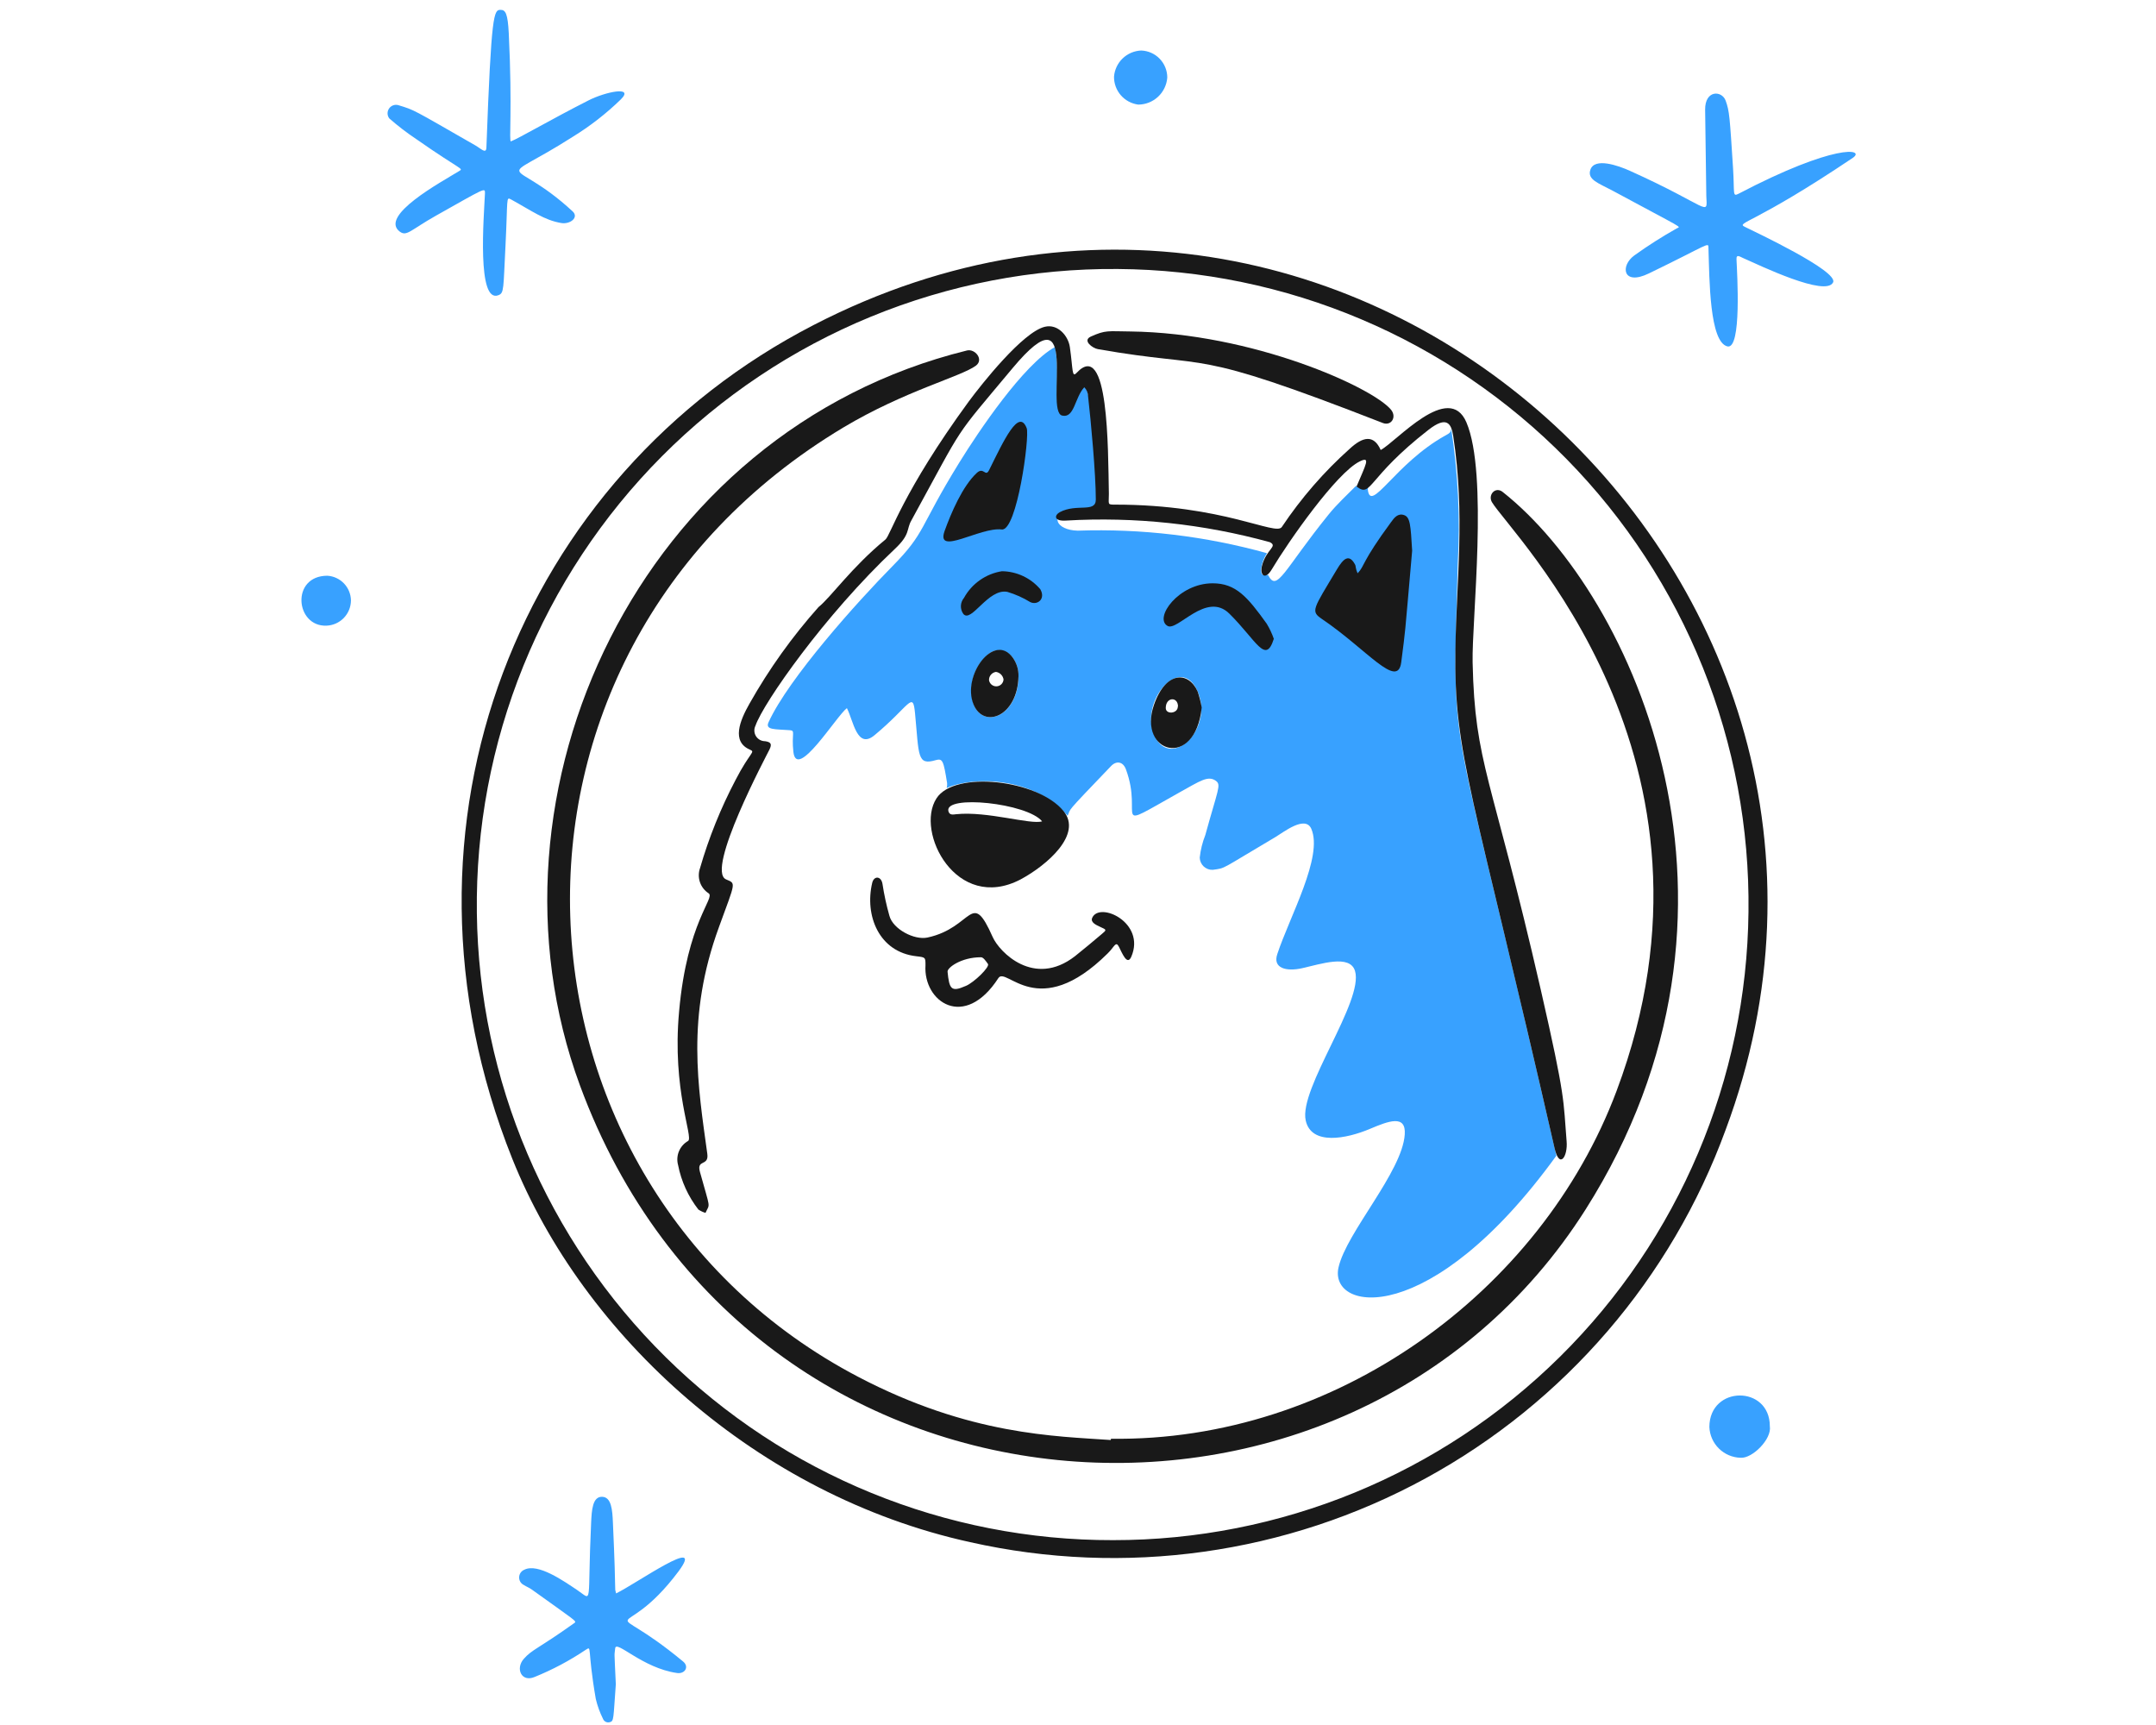 <svg width="100" height="80" viewBox="0 0 133 147" fill="none" xmlns="http://www.w3.org/2000/svg">
<path d="M121.7 96.268C117.067 108.951 107.975 119.513 96.123 125.981C84.27 132.449 70.469 134.381 57.296 131.416C39.192 127.437 24.337 113.857 18.285 98.742C6.856 70.168 19.053 40.536 43.962 27.701C89.602 4.12 139.098 49.63 121.7 96.268ZM123.644 77.704C123.731 70.571 122.408 63.491 119.749 56.871C117.091 50.252 113.15 44.223 108.153 39.132C103.156 34.041 97.202 29.988 90.633 27.206C84.065 24.425 77.011 22.969 69.877 22.923C62.668 22.866 55.519 24.247 48.85 26.988C42.181 29.728 36.126 33.772 31.04 38.882C25.954 43.993 21.939 50.067 19.23 56.749C16.522 63.431 15.174 70.586 15.266 77.796C15.437 92.051 21.227 105.662 31.378 115.671C41.53 125.681 55.222 131.278 69.478 131.247C83.741 131.262 97.433 125.646 107.576 115.619C117.72 105.592 123.494 91.966 123.644 77.704Z" fill="#191919"/>
<path d="M107.268 98.488C96.515 113.335 87.851 111.776 88.704 108.005C89.379 105.017 94.141 99.863 94.349 96.668C94.464 94.955 92.966 95.531 91.4 96.192C89.372 97.052 86.384 97.635 85.908 95.485C85.301 92.766 90.885 85.308 90.109 82.742C89.671 81.298 87.183 82.158 85.585 82.512C84.249 82.804 83.073 82.512 83.488 81.298C84.54 78.103 87.413 73.003 86.384 70.629C85.869 69.447 84.003 70.929 83.358 71.313C78.519 74.17 79.133 73.963 77.981 74.124C77.839 74.13 77.698 74.107 77.566 74.057C77.433 74.007 77.312 73.931 77.209 73.834C77.106 73.737 77.024 73.62 76.966 73.49C76.909 73.361 76.878 73.221 76.875 73.08C76.947 72.421 77.107 71.775 77.351 71.159C78.419 67.273 78.718 66.897 78.265 66.551C77.597 66.052 76.913 66.551 75.193 67.503C69.048 70.944 72.12 69.7 70.584 65.56C70.338 64.892 69.762 64.792 69.286 65.314C65.215 69.554 65.96 68.809 65.615 69.516C62.727 66.151 57.458 66.151 55.307 67.158C55.343 67.02 55.356 66.877 55.345 66.735C55.038 64.83 54.969 64.608 54.377 64.777C52.78 65.253 52.956 64.416 52.611 60.782C52.419 58.824 52.188 60.137 49.162 62.649C47.664 63.901 47.357 61.412 46.804 60.345C45.913 61.013 42.518 66.566 42.242 64.07C42.073 62.534 42.434 62.265 41.958 62.227C40.698 62.127 39.807 62.227 40.129 61.543C41.835 57.802 47.741 51.235 50.652 48.286C53.563 45.336 52.895 45.067 56.39 39.407C57.987 36.818 61.866 31.034 64.547 29.567C65.046 32.286 64.201 34.798 65.315 35.328C66.083 35.689 67.143 29.951 67.566 35.182C67.65 36.196 67.934 37.955 68.096 40.021C68.403 43.9 68.395 43.04 65.791 43.523C64.102 43.838 64.57 45.175 66.475 45.221C71.918 45.034 77.358 45.681 82.605 47.141C82.34 47.549 82.169 48.011 82.106 48.493C82.106 48.992 82.167 49.046 82.697 48.992C83.465 50.529 84.026 48.585 87.851 43.854C88.558 42.978 89.387 42.218 90.194 41.404C90.332 41.533 90.511 41.613 90.7 41.629C90.889 41.646 91.079 41.599 91.238 41.496C91.207 41.568 91.194 41.647 91.2 41.726C91.445 43.777 93.504 39.514 97.798 37.118C98.105 36.949 98.335 36.856 98.297 36.472C98.895 40.297 99.086 44.175 98.865 48.04C98.389 65.89 98.051 58.186 107.268 98.488ZM76.698 58.931C75.262 55.559 71.567 59.884 73.088 62.826C74.486 65.537 78.081 62.104 76.698 58.931ZM61.429 57.633C61.429 55.867 60.023 54.884 58.932 55.698C58.301 56.199 57.836 56.88 57.599 57.65C57.362 58.421 57.364 59.245 57.603 60.014C58.464 62.18 61.398 61.021 61.429 57.633Z" fill="#38A1FF"/>
<path d="M69.317 122.606C88.342 122.875 105.947 110.171 112.399 92.973C123.022 64.669 103.466 45.575 101.784 42.802C101.408 42.172 102.076 41.427 102.698 41.926C113.889 50.782 125.979 77.489 109.757 103.074C89.594 134.873 38.501 131.724 24.053 92.497C14.836 67.511 29.153 36.742 57.035 29.867C57.719 29.698 58.494 30.635 57.803 31.157C56.566 32.087 51.72 33.308 46.505 36.427C13.914 55.951 16.595 101.008 47.779 117.337C57.296 122.322 64.631 122.384 69.286 122.714L69.317 122.606Z" fill="#191919"/>
<path d="M107.114 97.836C100.094 67.112 98.542 64.439 98.665 55.353C98.75 49.454 99.51 43.893 98.481 37.164C98.32 36.074 97.92 35.428 96.384 36.619C91.061 40.759 91.553 42.441 90.239 41.465C91.007 39.622 91.491 38.831 90.508 39.323C88.534 40.29 84.456 46.105 83.004 48.54C82.443 49.477 81.975 49.001 82.182 48.209C82.551 46.781 83.557 46.573 82.858 46.205C77.203 44.646 71.332 44.023 65.476 44.361C64.37 44.43 64.516 43.87 64.946 43.647C66.382 42.879 68.018 43.731 68.018 42.572C68.018 40.383 67.596 35.835 67.358 33.769C67.352 33.481 67.237 33.207 67.035 33.001C66.213 33.892 66.198 35.666 65.146 35.413C63.61 35.052 66.836 24.299 60.944 31.35C55.698 37.633 57.004 35.759 52.296 44.354C51.858 45.122 52.234 45.521 50.882 46.788C44.907 52.411 39.676 59.915 39.015 61.835C38.944 61.975 38.91 62.131 38.917 62.288C38.923 62.445 38.97 62.597 39.053 62.731C39.135 62.864 39.251 62.974 39.388 63.05C39.526 63.126 39.68 63.165 39.837 63.164C40.344 63.241 40.429 63.417 40.198 63.886C39.968 64.355 34.737 74.171 36.504 74.939C37.364 75.315 37.333 75.07 35.897 79.01C33.086 86.691 34.123 92.613 34.906 98.32C35.06 99.418 33.977 98.757 34.276 99.856C35.198 103.182 35.136 102.498 34.752 103.358C34.537 103.294 34.333 103.198 34.146 103.074C33.281 101.965 32.688 100.668 32.417 99.287C32.31 98.898 32.335 98.484 32.49 98.111C32.644 97.738 32.919 97.428 33.27 97.229C33.746 96.906 31.887 92.935 32.502 86.199C33.186 78.518 35.62 76.513 35.014 76.122C34.671 75.899 34.412 75.567 34.28 75.18C34.148 74.793 34.149 74.373 34.284 73.987C35.037 71.387 36.05 68.871 37.31 66.475C38.554 64.063 39.038 64.101 38.547 63.886C36.949 63.21 37.671 61.42 38.508 59.953C40.168 57.012 42.138 54.257 44.384 51.735C45.452 50.882 47.196 48.348 50.091 45.974C50.514 45.629 51.558 41.919 57.188 34.215C58.325 32.679 61.797 28.3 63.671 27.847C64.777 27.578 65.668 28.615 65.806 29.576C66.083 31.534 65.968 32.218 66.39 31.765C69.117 28.861 69.055 38.117 69.132 42.095C69.132 43.002 68.979 43.002 69.662 43.002C78.925 43.002 83.357 45.705 83.872 44.907C85.516 42.446 87.464 40.203 89.671 38.232C90.762 37.226 91.699 36.995 92.298 38.347C93.634 37.64 98.105 32.487 99.602 35.989C101.484 40.383 100.055 52.887 100.132 56.436C100.324 65.184 101.738 65.983 105.939 84.333C108.09 93.734 107.852 93.711 108.143 97.252C108.259 98.542 107.537 99.687 107.114 97.836Z" fill="#191919"/>
<path d="M65.269 69.117C66.897 71.098 63.871 73.725 61.597 74.947C56.144 77.788 52.588 70.891 54.439 68.034C55.96 65.645 63.065 66.421 65.269 69.117ZM55.453 69.117C55.545 69.501 55.875 69.409 56.121 69.385C58.771 69.109 62.473 70.299 63.441 69.992C62.166 68.433 55.107 67.703 55.453 69.124V69.117Z" fill="#191919"/>
<path d="M53.501 82.258C53.501 81.575 53.501 81.582 52.733 81.49C49.53 81.137 48.301 78.011 48.962 75.23C49.115 74.608 49.73 74.647 49.838 75.33C49.978 76.248 50.175 77.157 50.429 78.049C50.736 79.186 52.557 80.138 53.678 79.893C57.58 79.048 57.38 75.691 59.231 79.854C59.8 81.129 62.749 84.186 66.236 81.49C67.004 80.883 67.772 80.231 68.54 79.585C68.955 79.24 68.94 79.232 68.425 79.002C68.064 78.833 67.557 78.618 67.703 78.234C68.302 76.782 72.312 78.61 71.037 81.544C70.691 82.312 70.269 81.237 69.992 80.691C69.716 80.146 69.608 80.691 69.017 81.26C63.072 87.143 60.391 82.312 59.715 83.349C56.819 87.827 53.302 85.369 53.501 82.258ZM56.942 84.017C57.641 83.725 59.009 82.397 58.824 82.143C58.64 81.89 58.425 81.559 58.217 81.575C56.543 81.575 55.345 82.466 55.383 82.811C55.529 84.294 55.698 84.563 56.919 84.025L56.942 84.017Z" fill="#191919"/>
<path d="M70.914 28.246C81.414 28.369 91.653 33.032 93.189 34.929C93.68 35.559 93.189 36.311 92.49 36.05C75.646 29.483 78.219 31.518 68.195 29.752C67.742 29.675 66.851 29.022 67.588 28.684C68.863 28.108 69.055 28.231 70.914 28.246Z" fill="#191919"/>
<path d="M94.979 46.926C94.272 55.014 94.449 53.263 94.049 56.435C93.742 58.794 91.1 55.322 87.29 52.749C86.307 52.08 86.522 51.942 88.565 48.524C89.118 47.595 89.594 47.172 90.101 48.086C90.216 48.294 90.101 48.317 90.332 48.854C90.962 48.194 90.631 47.956 93.189 44.484C93.45 44.123 93.757 43.716 94.287 43.893C94.817 44.069 94.848 44.761 94.979 46.926Z" fill="#191919"/>
<path d="M59.999 45.121C58.164 44.891 54.354 47.425 55.13 45.252C55.683 43.716 56.666 41.411 57.887 40.29C58.479 39.76 58.609 40.705 58.932 40.044C60.191 37.502 61.459 34.752 62.127 36.488C62.396 37.179 61.305 45.282 59.999 45.121Z" fill="#191919"/>
<path d="M83.189 54.439C82.482 56.666 81.721 54.592 79.402 52.296C77.443 50.352 74.97 53.832 74.133 53.34C72.95 52.672 75.062 49.707 77.973 49.707C79.955 49.707 80.946 50.867 82.582 53.148C82.829 53.556 83.032 53.989 83.189 54.439Z" fill="#191919"/>
<path d="M77.043 60.299C76.49 65.622 71.552 64.178 72.972 60.069C73.986 57.142 75.937 57.204 76.698 58.932C76.85 59.377 76.966 59.835 77.043 60.299ZM75.023 60.207C75.023 59.347 73.979 59.385 73.979 60.337C73.979 60.906 75.008 60.829 75.008 60.207H75.023Z" fill="#191919"/>
<path d="M61.428 57.634C61.359 61.044 58.464 62.165 57.588 60.015C56.597 57.541 59.355 53.87 60.937 56.036C61.273 56.499 61.446 57.061 61.428 57.634ZM60.154 57.902C60.129 57.74 60.053 57.59 59.937 57.474C59.821 57.358 59.671 57.282 59.508 57.257C59.341 57.282 59.189 57.366 59.08 57.495C58.971 57.623 58.913 57.788 58.917 57.956C58.939 58.109 59.017 58.247 59.136 58.345C59.255 58.443 59.406 58.494 59.559 58.487C59.713 58.481 59.859 58.417 59.969 58.309C60.079 58.201 60.144 58.056 60.154 57.902Z" fill="#191919"/>
<path d="M60.016 48.678C60.639 48.685 61.254 48.826 61.818 49.091C62.383 49.356 62.884 49.739 63.288 50.214C63.764 51.051 63.034 51.597 62.435 51.312C61.823 50.936 61.165 50.642 60.476 50.437C58.84 50.122 57.404 53.125 56.728 52.319C56.584 52.117 56.511 51.873 56.52 51.626C56.53 51.378 56.622 51.141 56.782 50.951C57.112 50.351 57.575 49.834 58.135 49.44C58.696 49.046 59.339 48.785 60.016 48.678Z" fill="#191919"/>
<path d="M121.7 8.583C122.023 9.474 122.046 9.95 122.33 14.367C122.46 16.479 122.268 16.779 122.783 16.517C131.017 12.208 133.636 12.677 132.545 13.445C124.096 19.129 122.56 18.945 123.328 19.329C124.096 19.713 131.317 23.092 130.856 24.06C130.249 25.335 124.65 22.639 123.175 21.986C122.921 21.879 122.599 21.625 122.622 22.101C122.676 23.338 123.075 29.782 121.854 29.521C120.317 29.16 120.317 23.814 120.233 21.149C120.233 20.581 120.333 20.796 115.156 23.3C112.913 24.39 112.698 22.647 113.919 21.763C115.082 20.929 116.29 20.16 117.537 19.459C117.875 19.275 118.305 19.62 112.061 16.248C110.855 15.603 109.879 15.311 110.171 14.459C110.532 13.407 112.521 14.098 113.543 14.559C120.364 17.631 120.141 18.537 120.049 16.702C120.049 16.625 119.964 10.557 119.949 9.343C119.933 7.654 121.377 7.692 121.7 8.583Z" fill="#38A1FF"/>
<path d="M18.169 12.047C18.868 11.778 21.603 10.165 24.805 8.544C26.211 7.83 28.715 7.3 27.54 8.468C26.292 9.681 24.914 10.753 23.431 11.663C16.656 15.987 18.123 13.107 23.431 18.015C23.984 18.53 23.223 19.129 22.463 19.006C21.019 18.768 19.967 17.977 18.162 16.986C17.747 16.763 17.908 16.917 17.708 20.911C17.516 24.636 17.593 24.959 17.117 25.151C15.251 25.919 15.865 18.484 15.957 16.479C15.957 15.98 16.072 15.964 11.786 18.376C9.62 19.597 9.298 20.166 8.714 19.751C6.871 18.407 12.247 15.503 13.737 14.589C14.168 14.328 14.014 14.589 10.104 11.855C9.298 11.318 8.528 10.727 7.8 10.088C7.71 9.968 7.66 9.822 7.656 9.672C7.653 9.522 7.697 9.374 7.781 9.25C7.866 9.125 7.987 9.031 8.128 8.978C8.269 8.926 8.423 8.92 8.568 8.959C10.012 9.405 9.674 9.259 15.128 12.385C15.627 12.669 16.057 13.153 16.08 12.577C16.503 1.056 16.71 0.818 17.301 0.841C17.716 0.841 17.9 1.186 17.985 2.822C18.308 9.42 17.985 12.047 18.169 12.047Z" fill="#38A1FF"/>
<path d="M71.889 4.305C72.486 4.327 73.05 4.579 73.464 5.009C73.878 5.439 74.109 6.013 74.109 6.609C74.062 7.234 73.781 7.818 73.323 8.245C72.865 8.672 72.262 8.911 71.636 8.914C71.06 8.838 70.531 8.555 70.15 8.116C69.769 7.677 69.563 7.114 69.57 6.533C69.616 5.942 69.878 5.388 70.306 4.978C70.733 4.567 71.297 4.328 71.889 4.305Z" fill="#38A1FF"/>
<path d="M2.462 53.317C-0.203 53.432 -0.611 49.069 2.523 49.062C3.062 49.095 3.569 49.33 3.942 49.72C4.315 50.11 4.527 50.627 4.536 51.166C4.532 51.723 4.315 52.256 3.929 52.657C3.543 53.057 3.017 53.293 2.462 53.317Z" fill="#38A1FF"/>
<path d="M27.11 143.529C26.887 146.502 26.964 146.678 26.58 146.763C26.465 146.793 26.343 146.779 26.238 146.723C26.133 146.668 26.052 146.575 26.012 146.463C25.746 145.93 25.543 145.368 25.405 144.789C24.637 140.357 25.113 140.242 24.529 140.603C23.166 141.519 21.712 142.291 20.189 142.907C19.068 143.383 18.538 142.193 19.26 141.371C19.982 140.549 20.458 140.534 23.592 138.298C23.807 138.145 23.592 138.076 19.959 135.464C19.752 135.311 19.491 135.211 19.26 135.065C19.138 135.003 19.036 134.908 18.966 134.79C18.897 134.671 18.864 134.536 18.87 134.399C18.875 134.262 18.92 134.13 18.999 134.018C19.078 133.906 19.187 133.818 19.314 133.767C20.474 133.183 22.663 134.727 23.823 135.503C25.19 136.417 24.667 136.908 25.005 129.773C25.052 128.651 25.136 127.538 25.935 127.553C26.734 127.568 26.818 128.651 26.864 129.796C27.171 136.586 26.964 135.042 27.133 135.787C28.884 134.934 34.814 130.725 32.456 133.905C27.471 140.564 25.773 135.741 32.84 141.586C33.393 142.039 32.993 142.669 32.325 142.569C29.376 142.154 27.125 139.719 27.056 140.464C26.987 141.21 26.964 140.395 27.11 143.529Z" fill="#38A1FF"/>
<path d="M125.464 121.546C125.64 122.629 123.981 124.296 122.975 124.227C122.28 124.21 121.618 123.929 121.123 123.441C120.628 122.953 120.337 122.295 120.31 121.6C120.325 118.044 125.464 118.028 125.464 121.546Z" fill="#38A1FF"/>
</svg>

